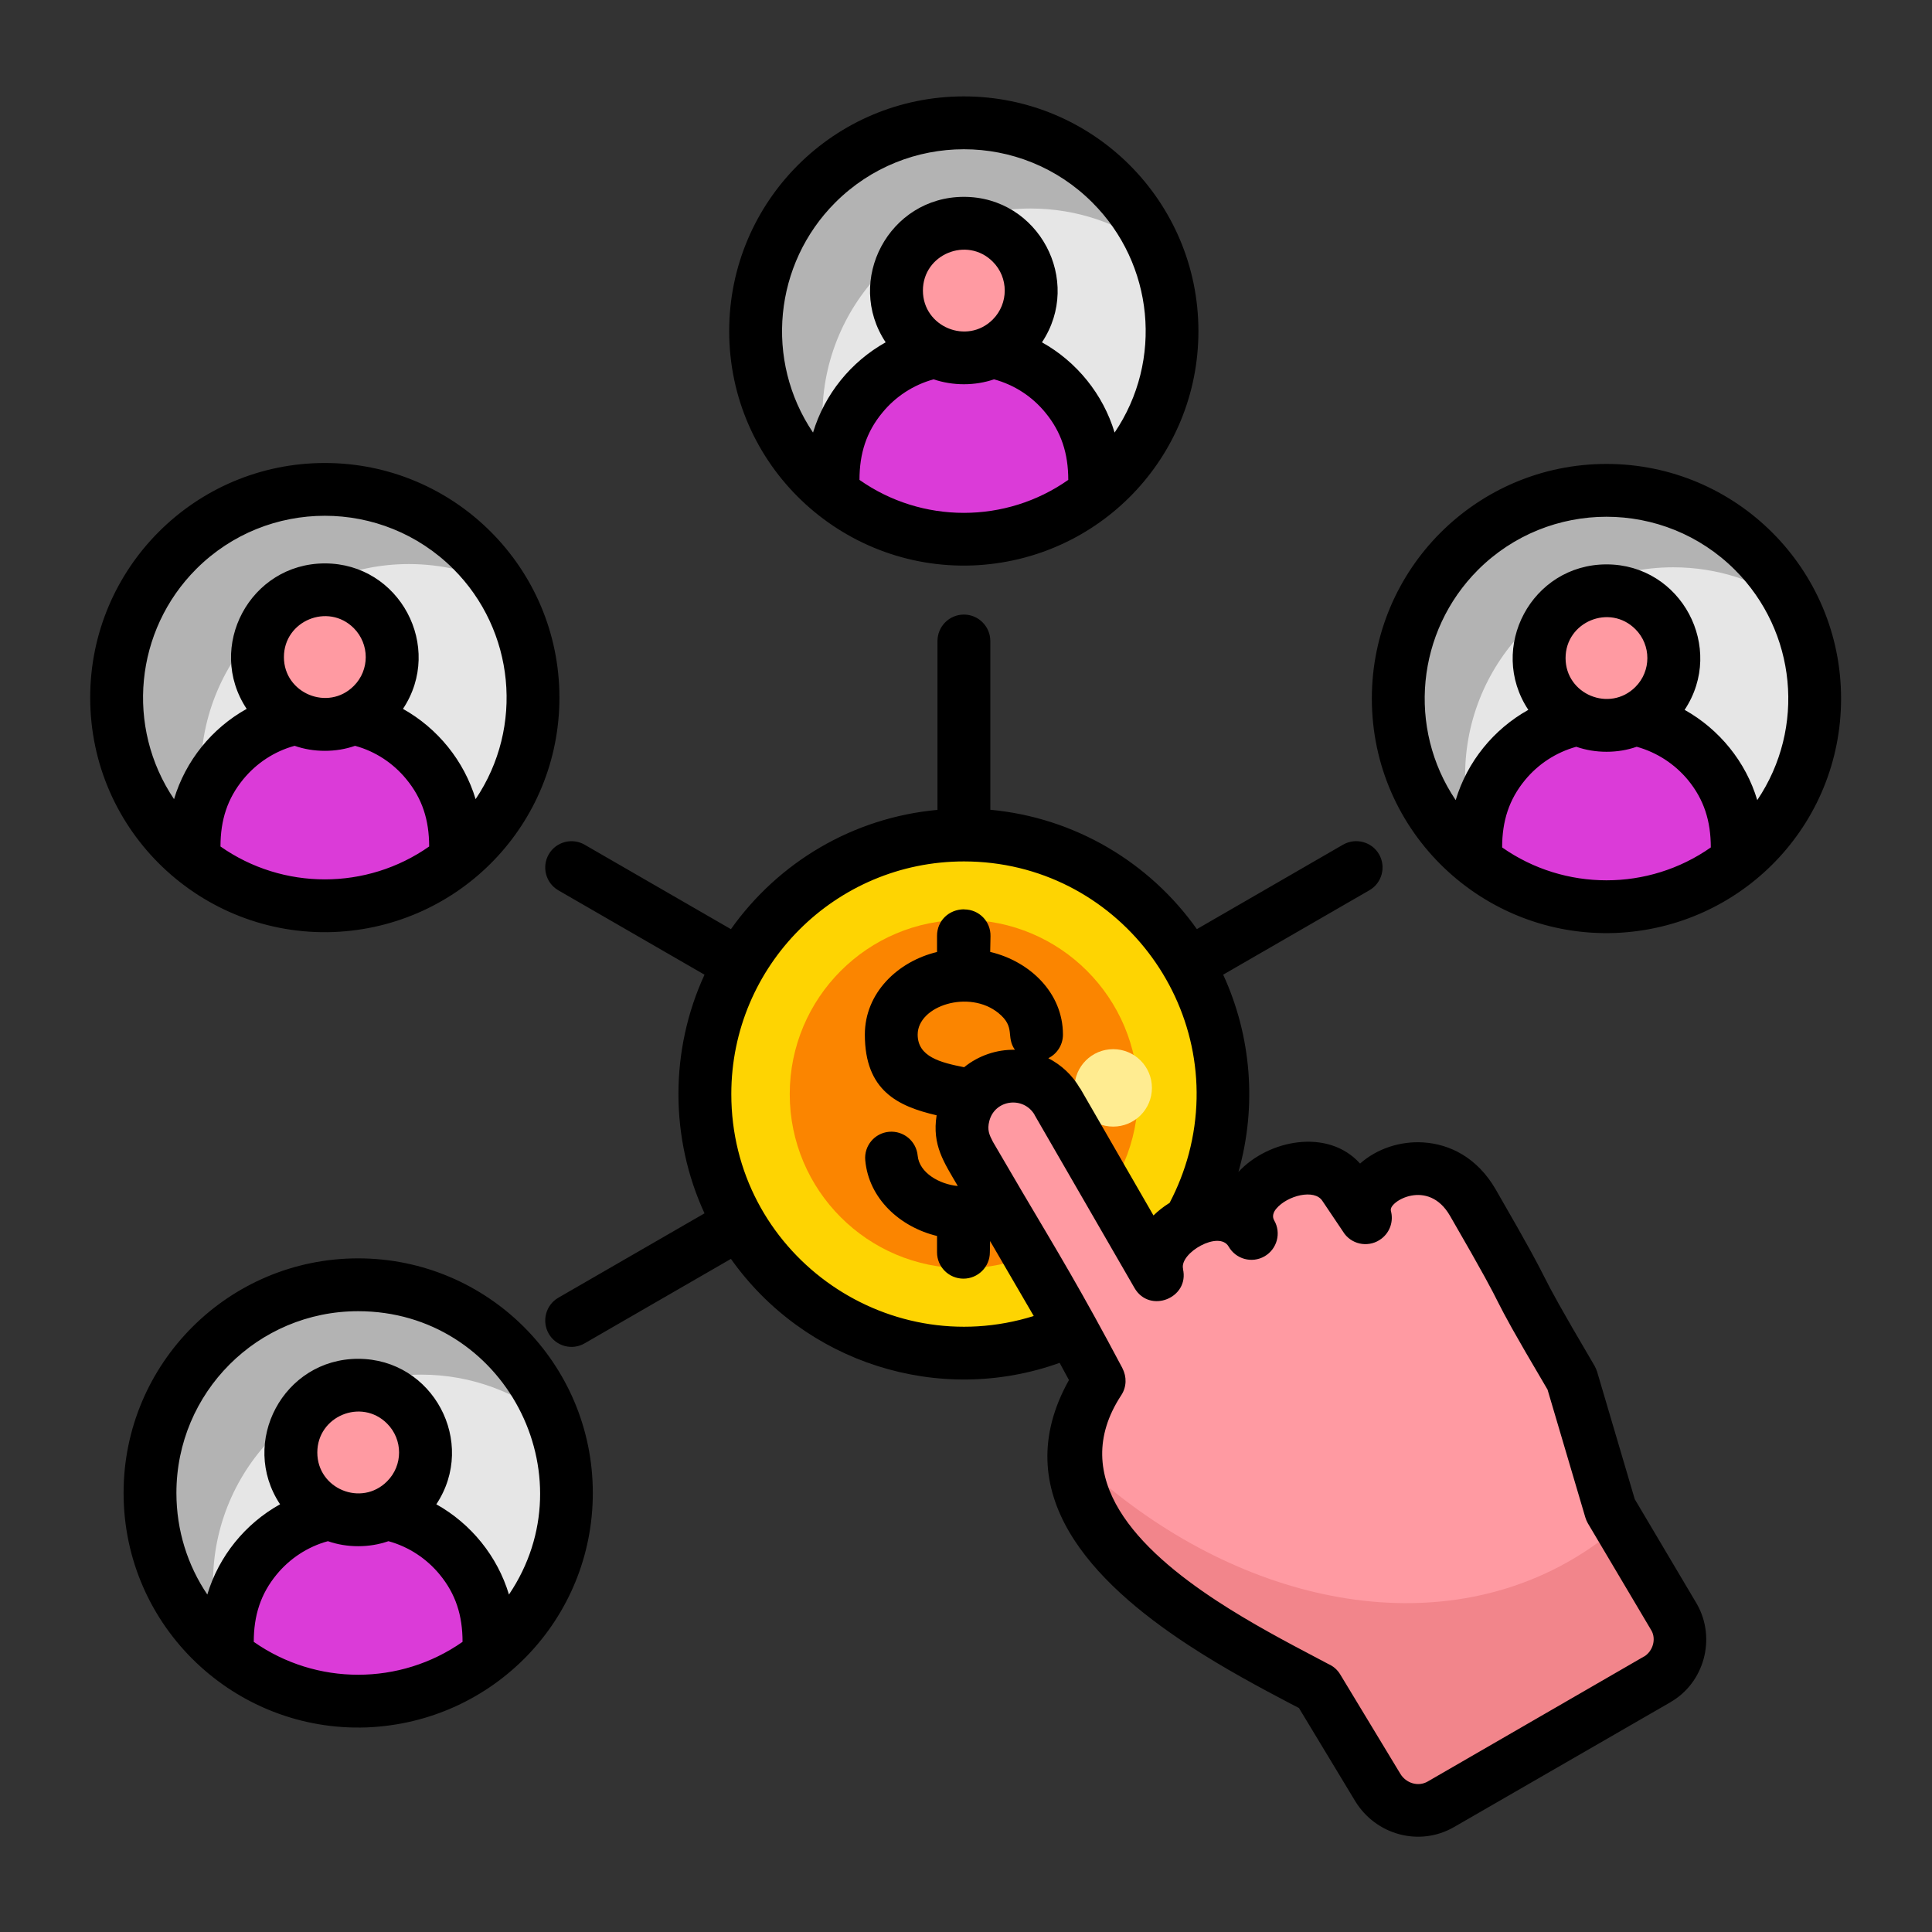 <svg id="Layer_1" enable-background="new 0 0 512 512" viewBox="0 0 512 512" xmlns="http://www.w3.org/2000/svg"><rect x="0" y="0" width="512" height="512" fill="#333333" stroke="none"/><g clip-rule="evenodd" fill-rule="evenodd"><path d="m255.44 221.29c37.9 0 68.63 30.73 68.63 68.66 0 37.9-30.73 68.63-68.63 68.63-37.93 0-68.66-30.73-68.66-68.63 0-37.94 30.73-68.66 68.66-68.66z" fill="#fed402"/><path d="m255.44 243.77c25.48 0 46.15 20.66 46.15 46.18 0 25.48-20.66 46.15-46.15 46.15-25.48 0-46.15-20.66-46.15-46.15 0-25.52 20.67-46.18 46.15-46.18z" fill="#fb8500"/><path d="m295.01 278.04c5.67 0 10.26 4.59 10.26 10.26s-4.59 10.26-10.26 10.26-10.26-4.59-10.26-10.26 4.59-10.26 10.26-10.26z" fill="#ffec91"/><path d="m331.64 326.91c-7.17-12.44 17.06-24.29 24.69-12.42 1.02 1.45 4.51 6.92 5.53 8.25-3.12-10.94 18.77-20.86 28.49-4.03 19.08 33.05 7.17 14.49 26.22 46.8l10.23 34.64 16.75 28.23c3.43 5.81 1.33 13.35-4.48 16.72l-57.26 33.05c-5.81 3.37-13.21 1.28-16.7-4.48l-15.9-26.28c-23.47-12.53-84.19-41.44-57.91-81.5-14.12-26.62-19.42-34.24-34.53-60.43-3.74-6.43-1.5-14.77 4.93-18.48 6.46-3.71 14.77-1.47 18.51 4.96l26.48 45.89c-2.72-11.69 18.2-22.63 24.95-10.92z" fill="#f2858b"/><path d="m331.64 326.91c-7.17-12.44 17.06-24.29 24.69-12.42 1.02 1.45 4.51 6.92 5.53 8.25-3.12-10.94 18.77-20.86 28.49-4.03 19.08 33.05 7.17 14.49 26.22 46.8l10.23 34.64 2.41 4.05c-4.76 4.2-10.06 7.85-15.87 10.91-39.17 20.58-90.37 7.43-128.49-28.86-.14-6.41 1.79-13.21 6.46-20.35-14.12-26.62-19.42-34.24-34.53-60.43-3.74-6.43-1.5-14.77 4.93-18.48 6.46-3.71 14.77-1.47 18.51 4.96l26.48 45.89c-2.73-11.7 18.19-22.64 24.94-10.93z" fill="#ff9aa2"/><path d="m255.44 32.56c30.47 0 55.16 24.72 55.16 55.19s-24.69 55.16-55.16 55.16-55.19-24.69-55.19-55.16c0-30.48 24.72-55.19 55.19-55.19z" fill="#b3b3b3"/><path d="m306.32 66.37c2.75 6.58 4.28 13.78 4.28 21.37 0 30.47-24.69 55.16-55.16 55.16-12.47 0-23.95-4.14-33.19-11.11-2.78-6.55-4.31-13.78-4.31-21.34 0-30.47 24.72-55.19 55.19-55.19 12.44 0 23.95 4.14 33.19 11.11z" fill="#e6e6e6"/><path d="m425.75 129.95c30.47 0 55.16 24.69 55.16 55.16s-24.69 55.19-55.16 55.19-55.19-24.72-55.19-55.19c-.01-30.47 24.71-55.16 55.19-55.16z" fill="#b3b3b3"/><path d="m475.01 160.26c3.77 7.48 5.9 15.93 5.9 24.86 0 30.47-24.69 55.19-55.16 55.19-11.76 0-22.62-3.69-31.58-9.92-3.77-7.48-5.9-15.93-5.9-24.86 0-30.47 24.69-55.19 55.16-55.19 11.74 0 22.62 3.68 31.58 9.92z" fill="#e6e6e6"/><path d="m86.07 129.7c30.47 0 55.19 24.69 55.19 55.16s-24.72 55.19-55.19 55.19-55.16-24.72-55.16-55.19 24.69-55.16 55.16-55.16z" fill="#b3b3b3"/><path d="m132.5 155.01c5.53 8.62 8.76 18.85 8.76 29.85 0 30.47-24.72 55.19-55.19 55.19-8.62 0-16.81-2.01-24.09-5.56-5.53-8.59-8.76-18.85-8.76-29.85 0-30.47 24.69-55.16 55.16-55.16 8.64.01 16.84 1.99 24.12 5.53z" fill="#e6e6e6"/><path d="m94.91 340.48c30.47 0 55.19 24.69 55.19 55.16s-24.72 55.19-55.19 55.19-55.16-24.72-55.16-55.19 24.69-55.16 55.16-55.16z" fill="#b3b3b3"/><path d="m146.87 377.02c2.07 5.84 3.23 12.1 3.23 18.62 0 30.47-24.72 55.19-55.19 55.19-13.41 0-25.68-4.79-35.23-12.73-2.1-5.84-3.23-12.1-3.23-18.62 0-30.47 24.72-55.19 55.19-55.19 13.38 0 25.68 4.8 35.23 12.73z" fill="#e6e6e6"/><path d="m290.08 130.66c-9.47 7.65-21.52 12.25-34.64 12.25-13.15 0-25.2-4.59-34.67-12.25v-4.42c0-18.51 15.14-33.65 33.65-33.65h2.04c18.48 0 33.62 15.14 33.62 33.65z" fill="#db3bd8"/><path d="m255.44 59.17c9.84 0 17.83 7.99 17.83 17.83 0 9.86-7.99 17.86-17.83 17.86-9.86 0-17.86-7.99-17.86-17.86 0-9.83 8-17.83 17.86-17.83z" fill="#ff9aa2"/><path d="m460.38 228.06c-9.47 7.65-21.52 12.25-34.64 12.25-13.15 0-25.2-4.59-34.67-12.25v-4.45c0-18.48 15.14-33.62 33.65-33.62h2.04c18.48 0 33.62 15.14 33.62 33.62z" fill="#db3bd8"/><path d="m425.75 156.57c9.84 0 17.83 7.97 17.83 17.83 0 9.84-7.99 17.83-17.83 17.83-9.86 0-17.86-7.99-17.86-17.83 0-9.86 7.99-17.83 17.86-17.83z" fill="#ff9aa2"/><path d="m120.74 227.78c-9.47 7.68-21.51 12.27-34.67 12.27-13.12 0-25.17-4.59-34.64-12.27v-4.42c0-18.48 15.14-33.62 33.65-33.62h2.01c18.51 0 33.65 15.14 33.65 33.62z" fill="#db3bd8"/><path d="m86.07 156.29c9.86 0 17.86 7.99 17.86 17.86 0 9.84-7.99 17.83-17.86 17.83-9.84 0-17.83-7.99-17.83-17.83 0-9.87 7.99-17.86 17.83-17.86z" fill="#ff9aa2"/><path d="m129.58 438.56c-9.47 7.68-21.54 12.27-34.67 12.27s-25.17-4.59-34.67-12.27v-4.42c0-18.48 15.14-33.62 33.65-33.62h2.04c18.51 0 33.65 15.14 33.65 33.62z" fill="#db3bd8"/><path d="m94.91 367.1c9.86 0 17.83 7.97 17.83 17.83 0 9.84-7.97 17.83-17.83 17.83-9.84 0-17.83-7.99-17.83-17.83 0-9.86 8-17.83 17.83-17.83z" fill="#ff9aa2"/></g><path d="m94.91 360.1c19.84 0 31.61 22.14 20.72 38.55 9.21 5.16 16.19 13.75 19.25 23.92 21.43-31.78-1.3-75.09-39.97-75.09-26.62 0-48.16 21.54-48.16 48.16 0 9.98 3 19.25 8.19 26.93 3.06-10.18 10.03-18.77 19.28-23.92-10.88-16.41.88-38.55 20.69-38.55zm8.03 48.33c-2.52.88-5.22 1.33-8.02 1.33s-5.5-.45-8.02-1.33c-5.39 1.47-10.12 4.62-13.58 8.82-4.25 5.16-6.07 10.86-6.07 17.86 16.58 11.62 38.75 11.62 55.33 0 0-7-1.81-12.7-6.07-17.86-3.45-4.2-8.19-7.35-13.57-8.82zm-.37-31.18c-6.8-6.8-18.48-1.96-18.48 7.68s11.68 14.46 18.48 7.65c4.25-4.22 4.25-11.08 0-15.33zm-5.33 80.53c-34.89 1.3-64.49-26.56-64.49-62.14 0-34.33 27.84-62.16 62.16-62.16 34.33 0 62.19 27.84 62.19 62.16.01 33.48-26.36 60.78-59.86 62.14zm-11.14-308.47c19.81 0 31.58 22.14 20.69 38.55 9.21 5.16 16.19 13.75 19.25 23.92 12.9-19.13 10.37-44.73-5.9-61-18.79-18.79-49.32-18.79-68.12 0-16.27 16.27-18.79 41.87-5.9 61 3.06-10.18 10.03-18.79 19.25-23.92-10.88-16.41.89-38.55 20.73-38.55zm7.99 48.34c-2.49.88-5.22 1.33-7.99 1.33-2.81 0-5.53-.45-8.02-1.33-5.41 1.47-10.12 4.62-13.58 8.82-4.25 5.16-6.07 10.86-6.07 17.86 16.55 11.62 38.75 11.62 55.3 0 0-7-1.81-12.7-6.07-17.86-3.45-4.2-8.15-7.35-13.57-8.82zm-.34-31.19c-6.8-6.8-18.51-1.96-18.51 7.68 0 9.61 11.71 14.46 18.51 7.65 4.23-4.21 4.23-11.07 0-15.33zm-5.33 80.54c-34.92 1.3-64.52-26.56-64.52-62.14 0-34.33 27.84-62.16 62.19-62.16 34.33 0 62.16 27.84 62.16 62.16.01 33.48-26.35 60.78-59.83 62.14zm337.33-97.43c19.81 0 31.58 22.14 20.69 38.55 9.21 5.16 16.21 13.75 19.25 23.92 12.9-19.13 10.4-44.7-5.9-61-18.79-18.79-49.32-18.79-68.12 0-16.27 16.3-18.79 41.87-5.9 61 3.06-10.18 10.03-18.77 19.25-23.92-10.88-16.41.88-38.55 20.73-38.55zm7.99 48.33c-2.49.88-5.19 1.33-7.99 1.33s-5.5-.45-8.02-1.33c-5.41 1.5-10.12 4.62-13.58 8.82-4.25 5.16-6.07 10.86-6.07 17.86 16.55 11.62 38.75 11.62 55.3 0 0-7-1.81-12.7-6.04-17.86-3.48-4.2-8.19-7.32-13.6-8.82zm-.34-31.15c-6.8-6.83-18.51-1.98-18.51 7.65s11.71 14.46 18.51 7.65c4.22-4.22 4.22-11.08 0-15.3zm-5.33 80.5c-34.92 1.3-64.52-26.56-64.52-62.14 0-34.33 27.84-62.16 62.19-62.16 34.33 0 62.16 27.84 62.16 62.16.01 33.51-26.35 60.78-59.83 62.14zm-172.63-195.08c19.81 0 31.58 22.17 20.69 38.55 9.24 5.16 16.21 13.78 19.25 23.92 12.93-19.11 10.4-44.7-5.9-60.97-18.79-18.82-49.29-18.82-68.12 0-16.27 16.27-18.79 41.87-5.9 60.97 3.06-10.15 10.03-18.77 19.25-23.92-10.88-16.38.89-38.55 20.73-38.55zm7.99 48.36c-2.49.85-5.19 1.3-7.99 1.3-2.81 0-5.5-.45-8.02-1.3-5.39 1.47-10.12 4.59-13.58 8.82-4.25 5.13-6.07 10.83-6.07 17.83 16.55 11.65 38.75 11.65 55.33 0 0-7-1.84-12.7-6.07-17.83-3.45-4.23-8.18-7.35-13.6-8.82zm-.34-31.18c-6.8-6.8-18.51-1.98-18.51 7.65s11.71 14.48 18.51 7.68c4.23-4.25 4.23-11.11 0-15.33zm-5.33 80.5c-34.89 1.3-64.52-26.53-64.52-62.11 0-34.36 27.84-62.19 62.19-62.19 34.33 0 62.16 27.84 62.16 62.19.01 33.48-26.35 60.78-59.83 62.11zm-71.06 108.46-38.75-22.37c-3.32-1.93-4.45-6.21-2.52-9.55 1.93-3.32 6.21-4.45 9.52-2.52l38.75 22.37c12.56-17.72 32.34-29.57 54.74-31.61v-44.76c0-3.85 3.12-7 7-7 3.86 0 7 3.15 7 7v44.73c22.39 2.07 42.18 13.92 54.74 31.63l38.72-22.37c3.34-1.93 7.63-.79 9.55 2.52 1.93 3.34.79 7.63-2.55 9.55l-38.75 22.37c7.48 16.24 8.99 34.84 4.05 52.27 7.94-8.56 23.75-11.65 32.23-2.21 4.45-3.94 10.6-5.98 16.7-5.61 7.09.43 14.37 4.03 19.25 12.47 18.88 32.68 7.14 14.34 26.19 46.74.28.51.51 1.02.68 1.56l9.98 33.79 16.47 27.78c5.24 9.27 1.79 20.98-7 25.99h.03l-57.4 33.11c-9.18 5.3-20.78 2.07-26.22-6.92l-14.88-24.63-2.3-1.19c-7.48-3.94-17.32-9.13-27.21-15.62-25.03-16.44-48.25-40.05-31.44-70.1-.85-1.59-1.67-3.12-2.47-4.56-32 11.48-67.61-.03-87.11-27.55l-38.75 22.37c-3.32 1.96-7.6.79-9.52-2.52-1.93-3.34-.79-7.63 2.52-9.55l38.75-22.37c-9.21-19.99-9.21-43.23 0-63.24zm87.25 90.45-11.57-19.87-.06 3c0 3.85-3.15 6.97-7 6.97-3.86 0-7-3.12-7-6.97v-4.34c-9.75-2.35-18.08-9.84-19.02-20.04-.37-3.83 2.47-7.23 6.29-7.57 3.86-.34 7.23 2.47 7.6 6.32.43 4.59 5.84 7.6 10.63 8.05-3.63-6.26-6.86-10.77-5.61-18.74-10.2-2.38-19.02-6.46-19.02-21.4 0-11 8.67-19.36 19.13-21.88v-4.31c0-3.91 3.09-7 7.2-7v.03c3.97 0 7.06 3.23 6.97 7.09l-.08 4.17c10.52 2.49 19.28 10.86 19.28 21.91 0 2.75-1.59 5.13-3.88 6.26 3.4 1.76 6.38 4.45 8.42 8.02l.03-.03 19.42 33.68c1.28-1.25 2.72-2.38 4.28-3.34 2.15-4.11 3.88-8.48 5.1-13.07 10.26-38.95-19.11-77.41-59.61-77.41-34.04 0-61.65 27.61-61.65 61.65-.01 41.73 40.52 71.18 80.15 58.82zm-18.45-65.93c3.8-3.09 8.65-4.73 13.46-4.62-2.49-3.54.28-5.95-4.34-9.72-7.77-6.35-21.43-1.96-21.43 5.7 0 5.86 5.99 7.39 12.31 8.64zm82.71 37.5c-.79.96-1.13 2.07-.54 3.09 1.93 3.34.77 7.6-2.55 9.52-3.34 1.93-7.6.77-9.52-2.58-2.52-4.37-13.07 1.67-12.08 5.9h-.03c1.81 7.74-8.84 11.99-12.84 5.07l-26.5-45.89h.03c-2.95-4.99-10.49-4.08-11.99 1.59-.65 2.44 0 3.74.94 5.56l7.8 13.32c9.58 16.21 15.39 25.68 26.56 46.74h-.03c1.16 2.18 1.13 4.9-.31 7.09-14.51 22.08 4.79 41.05 25.23 54.45 9.07 5.95 18.71 11.03 26.08 14.91.45.23.96.51 3.6 1.9 1.28.57 2.38 1.5 3.15 2.81l15.9 26.28c1.5 2.49 4.73 3.49 7.23 2.04l57.34-33.14v.03c2.38-1.45 3.26-4.65 1.96-6.92l-16.84-28.4c-.28-.48-.51-1.02-.68-1.59l-10.01-33.85c-9.64-16.33-11.2-19.42-13.07-23.07-1.67-3.34-3.63-7.17-12.76-22.96-5.81-10.12-16.36-3.74-15.68-1.42h-.03c.77 2.66-.11 5.64-2.44 7.43-3.06 2.38-7.46 1.81-9.81-1.25l-5.87-8.73c-2.09-3.26-9.29-1.45-12.24 2.07z"/></svg>